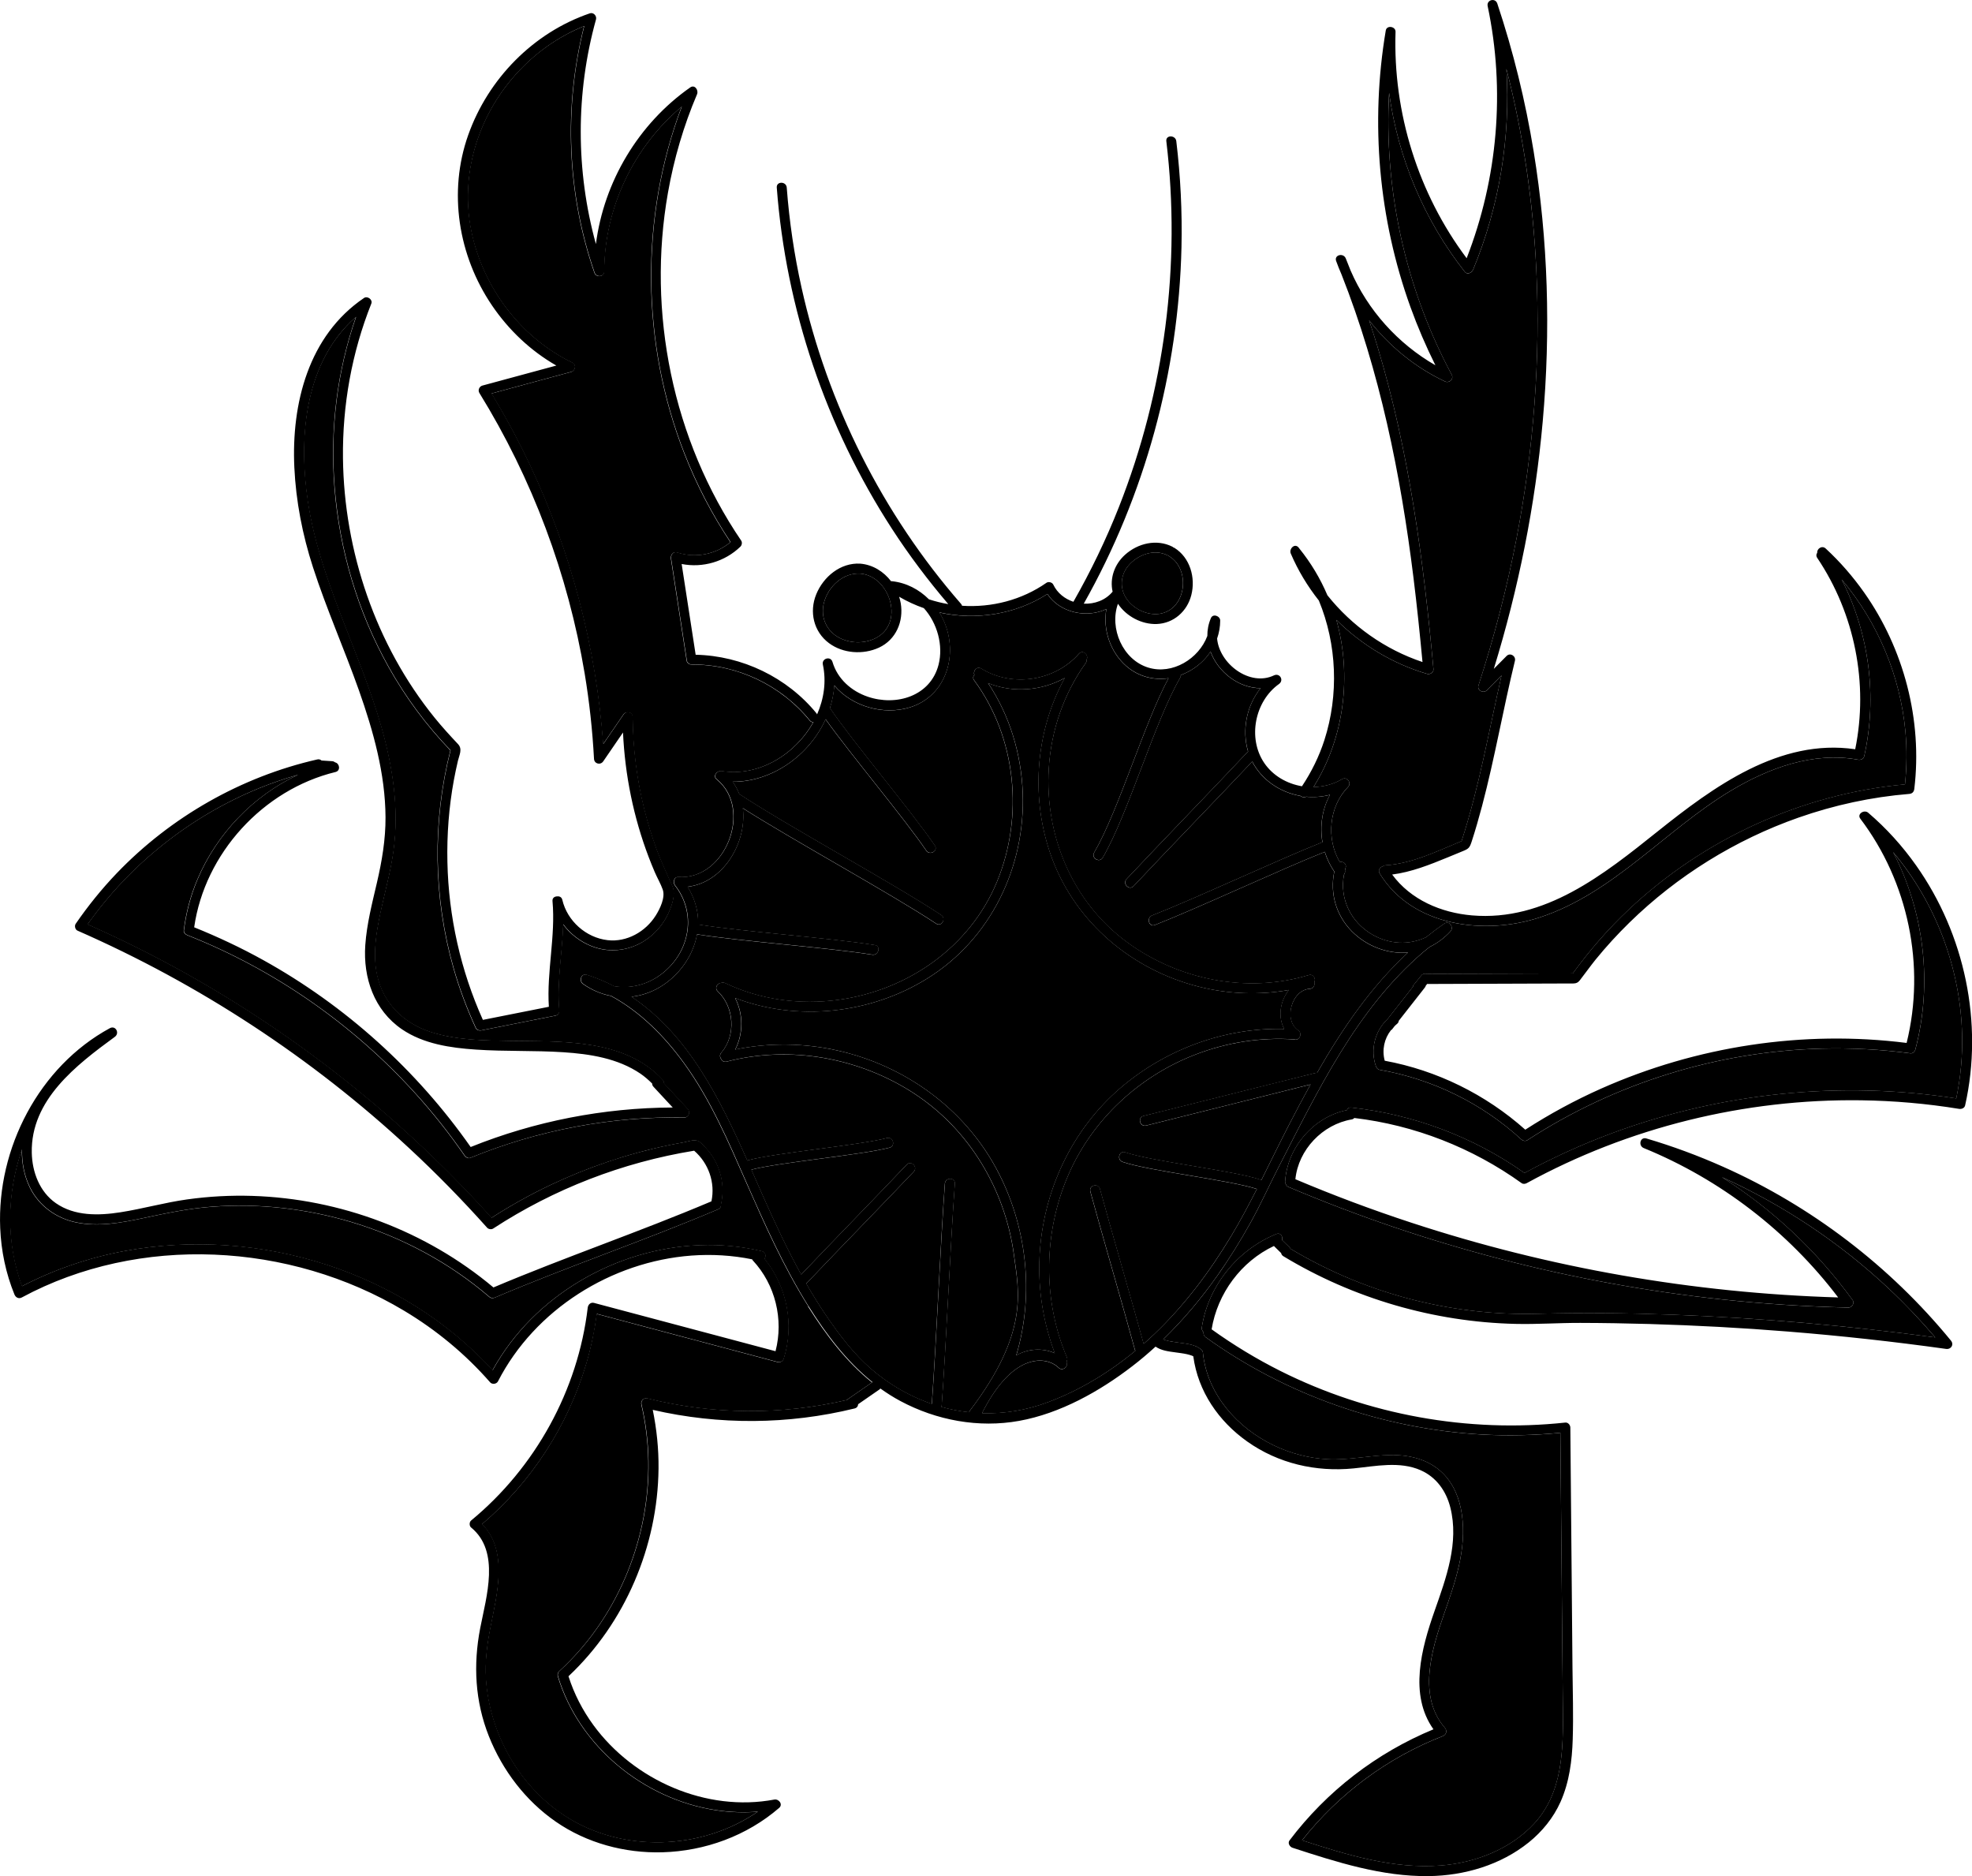 <svg id="Calque_2" xmlns="http://www.w3.org/2000/svg" viewBox="0 0 395.76 376.46"><g id="Calque_2-2"><g><path class="cls-1" d="M162.22,262.14c-4.95-7.86-8.73-16.36-12.46-24.84-3.65-8.3-7.18-16.61-12.53-23.98-3.91-5.38-8.77-10.29-14.62-13.46-1.97-.38-3.89-1.19-5.62-2.41-.88-.62-.37-2.19,.77-1.83,1.89,.6,3.73,1.36,5.48,2.29,3.95,.65,8.02-.69,11.06-3.83,4.39-4.52,5.1-11.33,1.16-16.38-.48-.61-.26-1.77,.71-1.71,9.42,.61,14.96-13.65,7.65-19.59-.86-.7,.11-1.81,.97-1.67,7.46,1.22,14.83-3.35,18.42-9.82-.25,.03-.51-.06-.73-.33-5.77-7.09-14.57-11.28-23.71-11.22-.4,0-.9-.31-.96-.73l-3.17-20.53c-.11-.7,.43-1.49,1.23-1.23,3.7,1.2,7.75,.4,10.71-2.07-3.73-5.59-6.83-11.57-9.27-17.83-8.65-22.13-8.91-47.35-.52-69.56-9.67,8.08-15.52,20.41-15.55,33.04,0,1.17-1.61,1.3-1.96,.27-5.5-15.86-6.19-33.21-2.07-49.47-5.31,2.13-10.05,5.54-13.85,9.83-7.55,8.49-11.09,20.14-8.78,31.34,2.34,11.3,9.89,21.33,20.3,26.38,.79,.38,.55,1.62-.24,1.83-5.34,1.45-10.68,2.89-16.02,4.34,2.79,4.61,5.36,9.34,7.66,14.22,8.32,17.62,13.34,36.72,14.75,56.14,1.35-1.98,2.71-3.96,4.06-5.93,.54-.79,1.86-.53,1.86,.5,.05,6.22,.81,12.41,2.32,18.46,.66,2.65,1.46,5.27,2.39,7.84,.96,2.65,2.18,5.15,3.29,7.72,.7,1.64-.22,4.04-.94,5.57-.86,1.83-2.2,3.44-3.8,4.68-3.31,2.56-7.64,3.25-11.55,1.69-2.26-.9-4.23-2.43-5.66-4.36-.18,5.79-1.3,11.55-.78,17.35,.04,.41-.34,.89-.73,.96-4.96,.99-9.93,1.97-14.89,2.96-.41,.08-.94-.04-1.13-.46-1.77-3.85-3.27-7.83-4.44-11.91-4.08-14.23-4.3-29.48-.65-43.82-4.84-5.02-9.02-10.66-12.42-16.74-6.19-11.06-9.86-23.48-10.85-36.1-.9-11.51,.5-23.21,4.31-34.12-.35,.31-.71,.61-1.05,.94-9.4,9.18-10.45,23.76-8.61,36.05,2.37,15.83,10.41,30.01,14.76,45.29,2.29,8.04,3.57,16.45,2.43,24.8-.57,4.19-1.72,8.27-2.61,12.4-.88,4.11-1.59,8.48-.67,12.65,1.24,5.6,5.32,9.58,10.67,11.32,5.14,1.67,10.67,1.73,16.02,1.81,10.33,.15,22.96-.48,30.61,7.81,.21,.22,.28,.47,.26,.71,1.59,1.72,3.19,3.43,4.78,5.15,.57,.62,.19,1.72-.71,1.71-14.71-.25-29.34,2.52-42.95,8.1-.42,.17-.9-.13-1.13-.46-3.02-4.38-6.33-8.56-9.9-12.5-12.57-13.87-28.31-24.84-45.72-31.72-.38-.15-.79-.5-.73-.96,.44-3.51,1.32-6.9,2.7-10.16,3.87-9.19,11.2-16.85,20.21-21.07-2.66,.77-5.28,1.66-7.85,2.71-13.73,5.61-25.81,15.19-34.38,27.3,6.61,2.93,13.09,6.15,19.41,9.67,23.08,12.87,44,29.57,61.67,49.21,3.78-2.43,7.71-4.63,11.77-6.56,7.56-3.58,15.54-6.29,23.73-7.99,1-.21,2.01-.4,3.02-.58,.76-.13,1.95-.57,2.7-.36,.7,.19,1.44,1.08,1.9,1.6,.54,.6,1.03,1.25,1.44,1.94,1.7,2.81,2.21,6.21,1.45,9.4,.04,.32-.09,.64-.49,.82-.04,.02-.07,.04-.11,.05-14.75,6.27-29.95,11.4-44.7,17.67-.44,.19-.83,.17-1.21-.16-8.03-6.87-17.51-11.94-27.62-14.97-9.05-2.71-18.57-3.79-28-3.08-4.71,.35-9.25,1.32-13.86,2.3-4.37,.93-8.99,1.77-13.43,.84-3.97-.83-7.44-3.33-9.24-7-1.16-2.37-1.64-5-1.61-7.62-3.04,8.83-3.24,18.62,.02,27.43,6.49-3.36,13.46-5.74,20.64-7.07,13.51-2.49,27.63-1.45,40.67,2.82,12.6,4.13,24.19,11.3,33.13,21.11,2.08-3.76,4.68-7.21,7.71-10.25,11.88-11.92,29.89-17.57,46.35-13.63,.78,.19,.86,1,.52,1.52,4.49,5.54,6.02,13.18,3.86,20.02-.16,.52-.69,.84-1.23,.7-12.1-3.22-24.2-6.44-36.3-9.66-.45,3.33-1.12,6.63-2.07,9.86-3.68,12.5-11.02,23.88-20.95,32.32,5.28,5.28,3.02,14.01,1.72,20.53-.7,3.52-1.16,6.99-.94,10.58,.23,3.63,1.07,7.22,2.38,10.61,2.61,6.75,7.3,12.79,13.37,16.76,11.58,7.57,27.5,6.99,38.8-.77-2.78,.22-5.57,.12-8.36-.3-14.45-2.17-27.53-12.79-31.76-26.9-.1-.33,0-.74,.26-.97,3.19-2.93,6.02-6.22,8.41-9.83,8.44-12.71,11.6-28.81,8.1-43.7-.18-.75,.47-1.42,1.23-1.23,13.11,3.28,26.88,3.38,40.03,.31,.05-.05,.09-.11,.15-.15,1.63-1.13,3.26-2.26,4.89-3.38-5.18-4.16-9.26-9.56-12.83-15.23Z"/><path class="cls-1" d="M233.03,123.11c5.08-1.08,5.89-8.84,1.66-11.46-.07-.04-.11-.1-.17-.16-.07-.02-.15-.02-.22-.06-2.7-1.37-6.06-.09-7.89,2.13-1.66,2.02-1.73,4.78-.13,6.86,1.51,1.96,4.28,3.22,6.75,2.69Z"/><path class="cls-1" d="M172.66,115.1c-3.48-.21-6.44,2.58-7.3,5.83-.76,2.9,.49,5.73,3.16,7.09,2.38,1.22,5.5,1.16,7.77-.29,5.14-3.29,2.1-12.14-3.63-12.63Z"/><path class="cls-1" d="M247.06,248.07c1.85-3.08,3.54-6.26,5.17-9.47-5.55-1.81-21.73-3.63-26.95-5.44-1.21-.42-.69-2.35,.53-1.93,5.3,1.84,21.9,3.68,27.2,5.52,.05,.02,.07,.05,.12,.07,1.84-3.67,3.62-7.36,5.5-11,1.41-2.74,2.87-5.48,4.37-8.2-7.98,1.97-26.5,6.66-32.99,8.25-1.25,.31-1.78-1.62-.53-1.93,6.92-1.69,27.5-6.9,34.42-8.6,.14-.04,.27-.03,.4-.02,5.05-8.84,10.82-17.28,18.25-24.16-4.15,.32-8.35-1.32-11.28-4.29-3.16-3.21-4.41-7.64-3.5-11.96-.84-1.22-1.48-2.56-1.91-3.96-8.92,3.55-25.62,11.36-34.11,14.68-1.2,.47-1.72-1.47-.53-1.93,8.51-3.32,25.28-11.17,34.17-14.7-.55-3.23-.06-6.61,1.51-9.5-1.54,.4-3.15,.52-4.76,.38-.39,.2-.87,.1-1.18-.16-4.12-.73-7.78-3.24-9.66-6.89-6.2,6.59-18.02,18.81-23.81,24.99-.88,.94-2.29-.48-1.41-1.41,5.97-6.38,18.38-19.19,24.39-25.61-.1-.33-.19-.66-.26-1.01-.86-4.12,.2-8.46,2.77-11.69-4.37,.01-8.53-3.22-10.05-7.32-.54,.81-1.18,1.56-1.91,2.22-1.21,1.1-2.61,1.93-4.07,2.48,.01,.18,0,.36-.12,.55-5.17,8.92-10.35,27.16-15.52,36.07-.65,1.11-2.37,.11-1.73-1.01,4.97-8.57,9.95-25.74,14.92-34.98-2.96,.43-6.02-.3-8.48-2.45-3.2-2.79-4.73-7.31-3.99-11.44-3.96,1.92-9.38,.72-11.84-3.02-6.37,4.1-14.33,5.34-21.67,3.71,.36,.59,.68,1.2,.95,1.84,2.86,6.63,.45,14.94-6.87,17.2-5.32,1.64-11.64-.18-15.18-4.4-.09,1.55-.41,3.07-.87,4.54,4.57,6.74,16.5,20.86,21.06,27.59,.72,1.07-1.01,2.07-1.73,1.01-4.3-6.35-15.14-19.24-20.2-26.35-3.26,7.18-10.66,12.58-18.66,12.54,.57,.76,1.01,1.59,1.34,2.46,9.7,6.41,30.87,17.89,40.52,24.28,1.07,.71,.07,2.44-1.01,1.73-9.11-6.03-28.5-16.61-38.8-23.16,.85,6.93-3.96,14.97-11.08,15.76,1.33,2.18,2.13,4.62,2.11,7.23,0,.12-.01,.23-.02,.35,.02,0,.04,0,.07,0,8.92,1.43,26.5,2.69,35.42,4.12,1.27,.2,.73,2.13-.53,1.93-8.84-1.42-26.17-2.66-35.16-4.08-.79,4.38-3.64,8.31-7.46,10.59-1.8,1.08-3.73,1.71-5.69,1.93,11.42,7.64,17.73,20.46,23.26,32.91,.09-.05,.17-.11,.28-.14,5.6-1.47,22.12-2.95,27.72-4.42,1.25-.33,1.78,1.6,.53,1.93-5.6,1.47-22.13,2.95-27.72,4.42,0,0-.01,0-.02,0,.75,1.7,1.48,3.38,2.22,5.04,2.41,5.42,4.91,10.82,7.78,16.01,4.84-5.13,16.43-17.01,21.18-22.06,.88-.94,2.3,.48,1.41,1.41-4.79,5.08-16.49,17.08-21.28,22.16-.11,.11-.22,.19-.33,.24,1.29,2.24,2.65,4.45,4.11,6.59,2.59,3.78,5.44,7.55,8.91,10.56,3.28,2.84,7.08,5.14,11.14,6.67,.36,.14,.72,.26,1.08,.38,.87-11.93,1.75-32.5,2.62-44.21,.1-1.28,2.1-1.28,2,0-.88,11.86-1.77,32.79-2.65,44.65,0,.06-.03,.11-.05,.17,1.85,.52,3.72,.87,5.59,1.07,0-.1,.04-.21,.12-.31,11.86-15.61,9.85-23.78,8.86-31.18-1.75-13.12-8.91-25.2-20.04-32.48-10.98-7.18-24.89-9.7-37.63-6.39-.53,.14-.92-.14-1.11-.52-.25-.36-.33-.86,.04-1.28,3-3.48,2.59-9.2-.72-12.31-.71-.67-.07-1.64,.69-1.69,.24-.09,.52-.1,.81,.04,7.03,3.36,15.03,4.42,22.72,3.36,13.89-1.9,26.36-10.55,31.8-23.64,5.45-13.13,3.92-28.98-4.56-40.48-.3-.41-.21-.81,.05-1.08-.33-.77,.49-1.83,1.39-1.27,6.21,3.83,14.8,2.5,19.59-2.98,.79-.9,2.04,.26,1.54,1.2,.04,.2,0,.43-.17,.66-4.43,6.18-6.95,13.55-7.42,21.13-.84,13.42,4.69,26.76,15.61,34.82,10.36,7.65,24.18,10.42,36.57,6.67,.94-.28,1.46,.76,1.12,1.44,.14,.57-.16,1.28-.92,1.32-.83,.04-1.65,.42-2.28,1.05-.67,.66-1.12,1.49-1.38,2.41-.16,.58-.2,.84-.22,1.39-.02,.59,.01,.88,.14,1.36,.14,.55,.23,.75,.53,1.23,.17,.26,.59,.68,.87,.87,.99,.67,.19,2.22-.79,1.84-6.73-.46-13.47,.6-19.77,3.02-11.32,4.35-20.72,13.04-25.56,24.19-4.98,11.47-5.19,25.02-.3,36.55,.15,.35,.09,.68-.07,.95,.49,.88-.74,1.98-1.59,1.16-2.38-2.31-9.13-3.26-15.36,9.14,4.47,.14,8.96-.6,13.29-2.23,6.38-2.39,12.25-5.97,17.49-10.3-.04-.07-.08-.12-.1-.21-1.91-7.07-7.03-24.67-8.94-31.74-.34-1.25,1.59-1.77,1.93-.53,1.86,6.86,6.73,23.65,8.77,31.09,.74-.65,1.47-1.32,2.19-2,6.02-5.75,11.05-12.46,15.34-19.58Z"/><path class="cls-1" d="M384.38,210.64c-.1,.38-.54,.79-.96,.73-5.89-.78-11.84-1.11-17.78-.95-20.92,.54-41.59,6.94-59.12,18.38-.38,.25-.9,.13-1.21-.16-7.94-7.28-17.87-12.11-28.47-13.97-.35-.06-.59-.39-.7-.7-1.18-3.28-.22-7.08,2.31-9.45,1.7-2.17,3.41-4.34,5.11-6.51,.01-.06,.01-.13,.04-.18,.04-.12,.11-.23,.21-.32,.5-.61,.99-1.22,1.49-1.83,.16-.2,.46-.28,.71-.29,.13,0,.27,.03,.39,.08,.05,0,.09-.03,.15-.03,9.7-.03,19.39-.07,29.09-.1,3.35-4.62,7.1-8.93,11.26-12.84,15.06-14.19,34.8-23.2,55.41-25.1,.36-3.51,.41-7.04,.09-10.55-1.02-11.2-5.57-21.99-12.8-30.57,5.53,10.85,7.19,23.53,4.53,35.47-.13,.56-.72,.79-1.23,.7-9.05-1.66-18.01,1.68-25.67,6.3-13.05,7.86-23.37,20.44-38.16,25.33-11.04,3.65-25.66,1.9-32.18-8.8-.4-.66,.06-1.27,.63-1.43,.15-.11,.32-.2,.54-.21,5.33-.32,10.38-2.85,15.26-4.85,3.54-10.85,5.48-22.12,8.02-33.24-.99,.99-1.97,1.99-2.96,2.98-.68,.69-1.99,0-1.67-.97,3.15-9.69,5.72-19.57,7.65-29.57,3.42-17.78,4.83-35.97,3.95-54.05-.66-13.53-2.62-26.99-5.99-40.11,.85,13.7-1.4,27.55-6.68,40.28-.25,.6-1.15,1.11-1.67,.44-8.17-10.38-13.41-22.86-15.19-35.89-.06,1.19-.11,2.37-.14,3.56-.36,18.37,4.02,36.75,12.69,52.95,.49,.92-.48,1.79-1.37,1.37-5.98-2.83-11.17-7.09-15.2-12.26,.59,1.76,1.15,3.52,1.69,5.29,6.35,21.02,9.23,42.89,11.23,64.7,.06,.65-.69,1.13-1.27,.96-6.89-2.02-13.16-5.81-18.21-10.83,3.13,11.18,1.59,23.68-4.59,33.53,2-.03,4-.54,5.72-1.58,.99-.6,1.99,.77,1.21,1.57-3.83,3.92-4.43,10.36-1.67,15.04,.66-.13,1.44,.37,1.18,1.19-.05,.17-.09,.33-.13,.5,.07,.32-.02,.64-.2,.88-.9,4.81,1.34,9.49,5.68,12.01,3.46,2,7.44,2.15,10.8,.53,1.19-.95,2.41-1.87,3.68-2.74,.98-.67,1.95,.77,1.21,1.57-1.18,1.28-2.58,2.35-4.14,3.1-.45,.36-.91,.71-1.35,1.09-13.39,11.48-21.12,27.8-29.04,43.2-1.89,3.68-3.58,7.44-5.59,11.06-2.04,3.66-4.25,7.23-6.67,10.65-3.23,4.57-6.84,8.88-10.86,12.77,.04,.02,.08,.04,.09,.04,.32,.11,.64,.21,.97,.28,.77,.17,1.56,.27,2.34,.37,1.48,.2,3.14,.38,4.3,1.41,.2,.17,.28,.43,.28,.68,0,0,0,.02,0,.03,.92,8.29,6.91,14.96,14.23,18.47,3.34,1.6,7.03,2.57,10.73,2.77,4.28,.23,8.48-.78,12.74-.84,3.82-.05,7.66,.89,10.44,3.65,2.22,2.2,3.39,5.2,3.82,8.25,1.01,7.09-1.38,13.7-3.67,20.27-2.43,6.99-5.2,16.26,.26,22.57,.52,.6,.28,1.39-.44,1.67-11.05,4.3-20.88,11.59-28.22,20.9,8.99,2.92,18.34,5.8,27.89,5.05,6.85-.54,13.88-3.24,18.63-8.34,5.83-6.26,5.89-14.85,5.82-22.91-.17-18.52-.33-37.05-.5-55.57-5.26,.51-10.55,.64-15.83,.34-19.82-1.14-39.25-7.92-55.36-19.53-.37-.27-.48-.66-.42-1.02-.25-.22-.42-.54-.35-.94,1.29-8.36,7.17-15.59,14.97-18.75,.84-.34,1.33,.52,1.14,1.22,.5,.49,1,.97,1.5,1.46,.09,.09,.15,.19,.2,.3,7.87,4.7,16.39,8.22,25.29,10.4,7.99,1.96,16.22,2.86,24.44,2.63,9.07-.25,18.12-.14,27.19,.2,17.55,.66,35.06,2.2,52.47,4.55-2.92-3.42-6.02-6.69-9.3-9.77-9.85-9.25-21.23-16.83-33.53-22.39,10.21,6.48,19.14,14.88,26.24,24.67,.45,.62-.16,1.52-.86,1.5-8.51-.2-17.01-.74-25.47-1.65-29.89-3.2-59.23-10.83-86.9-22.56-.28-.12-.43-.31-.49-.52-.11-.15-.19-.34-.17-.58,.43-6.81,5.69-12.95,12.4-14.31,.12-.33,.42-.58,.89-.52,12.49,1.38,24.49,5.88,34.75,13.13,5.68-3.08,11.58-5.77,17.64-8.01,21.94-8.13,45.89-10.54,69.01-6.95,.88-4.23,1.28-8.53,1.17-12.85-.34-13.31-5.3-26.41-13.84-36.57,6.26,12.08,7.95,26.44,4.45,39.65Z"/><path class="cls-1" d="M168.21,210.83c13.41,3.04,25.25,11.58,31.79,23.74,6.09,11.35,7.64,25.06,3.96,37.41,2.33-1.35,5.28-1.55,7.74-.44-2.34-6.21-3.4-12.84-3.06-19.49,.66-12.95,6.41-25.37,16.33-33.82,9.05-7.71,20.88-12.05,32.77-11.76-.14-.26-.27-.54-.37-.83-.84-2.32-.22-5.09,1.32-6.99-5.95,1.07-12.1,.83-17.98-.63-13.36-3.32-24.69-12.75-29.55-25.72-4.38-11.7-3.48-25.32,2.54-36.26-4.63,2.61-10.45,3.05-15.39,1.03,4.33,6.51,6.66,14.22,6.95,22.02,.54,14.88-6.41,29.34-19.17,37.27-11.39,7.08-26.01,8.68-38.54,3.91,1.65,3.18,1.66,7.14,.02,10.33,6.8-1.41,13.87-1.31,20.65,.23Z"/><path d="M374.92,163.08c-.8-.68-2.3,.25-1.57,1.21,9.63,12.7,13.11,29.53,9.29,44.99-20.79-2.62-42.18,.66-61.32,9.17-5.28,2.35-10.36,5.11-15.21,8.24-7.95-7.08-17.74-11.91-28.21-13.84-.58-2.17-.1-4.41,1.25-6.13,.08-.05,.17-.09,.23-.17,.16-.21,.33-.42,.49-.63,.16-.16,.32-.32,.5-.46,.23-.18,.33-.4,.34-.61,1.74-2.22,3.49-4.44,5.23-6.67,.1-.13,.17-.27,.22-.42,.09-.11,.18-.22,.27-.33,.03,0,.06,.02,.09,.02,8.46-.03,16.93-.06,25.39-.09,1.07,0,2.14,0,3.2-.01,.9,0,1.4,.07,1.96-.66,1.06-1.36,2.05-2.77,3.14-4.12,2.12-2.61,4.4-5.09,6.8-7.44,9.59-9.38,21.27-16.62,33.92-21.06,7.18-2.52,14.67-4.14,22.25-4.76,.59-.05,.93-.42,1-1,1.66-13.79-2.08-28.09-10.07-39.42-2.26-3.2-4.83-6.16-7.71-8.82-.76-.7-1.8,.07-1.7,.86-.21,.27-.26,.64,0,1.02,7.52,11.18,10.32,25.2,7.62,38.4-15.16-2.23-28.47,7.55-39.69,16.52-10.77,8.61-22.58,18.07-37.22,16.82-6.2-.53-12.3-3.13-16.02-8.2,3.86-.49,7.56-1.97,11.14-3.44,1.03-.42,2.05-.85,3.08-1.27,1.14-.46,1.34-.69,1.73-1.88,.77-2.36,1.45-4.75,2.09-7.15,2.55-9.64,4.24-19.47,6.6-29.15,.23-.95-.95-1.7-1.67-.97l-2.57,2.59c4.97-16.16,8.32-32.82,9.82-49.67,1.61-18.06,1.09-36.31-1.83-54.21-1.64-10.05-4.07-19.97-7.29-29.63-.41-1.22-2.2-.73-1.93,.53,3.56,16.85,2.03,34.55-4.22,50.58-9.73-12.98-14.8-29.21-14.27-45.43,.04-1.1-1.77-1.39-1.96-.27-3.13,18.54-1.43,37.8,4.95,55.49,1.44,3.99,3.12,7.89,5.01,11.69-7.53-4.33-13.56-11.03-17.02-19.01-.32-.81-.64-1.63-.97-2.44-.48-1.16-2.37-.71-1.93,.53,.33,.92,.69,1.81,1.08,2.7,7.68,19.45,11.86,40.06,14.43,60.77,.7,5.65,1.29,11.32,1.82,17-7.53-2.52-14.17-7.23-19.08-13.39-1.44-3.39-3.32-6.52-5.63-9.38,0,0,0,0,0,0,0,0,0,0,0,0-.05-.07-.1-.14-.15-.2-.78-.96-1.98,.27-1.57,1.21,1.45,3.39,3.36,6.55,5.63,9.42,3.64,8.79,4.03,18.94,1.11,28.01-1.06,3.29-2.59,6.39-4.5,9.26-3-.51-5.81-2.09-7.56-4.66-3.39-4.97-1.91-12.4,2.95-15.86,1.05-.75,.16-2.28-1.01-1.73-4.86,2.31-10.96-2.33-11.41-7.39,.4-1.15,.62-2.37,.62-3.61,0-.92-1.45-1.46-1.86-.5-.51,1.18-.73,2.4-.72,3.59-1.71,4.57-6.98,7.83-11.84,6.35-5.14-1.56-7.86-7.89-6.1-12.81,1.67,2.52,4.77,4.17,7.79,4.06,3.4-.13,6.1-2.54,6.93-5.79,.9-3.49-.24-7.54-3.4-9.5-.07-.04-.14-.05-.21-.08-.06-.05-.1-.1-.18-.14-3.16-1.6-6.92-.7-9.49,1.6-2.13,1.91-3.12,4.73-2.51,7.42-1.44,1.74-3.63,2.51-5.79,2.41,12.28-21.77,19.04-46.54,19.61-71.53,.16-7.11-.19-14.22-1.04-21.28-.15-1.26-2.15-1.28-2,0,2.98,24.8-.35,50.2-9.52,73.43-2.58,6.54-5.65,12.89-9.13,19-1.71-.57-3.22-1.73-4.04-3.45-.22-.46-.95-.65-1.37-.36-4.96,3.47-11.01,5-16.93,4.61-.04-.13-.11-.26-.21-.38-15.75-18.04-26.8-40.05-32-63.42-1.48-6.63-2.47-13.35-2.98-20.12-.1-1.28-2.1-1.29-2,0,1.83,24.3,9.86,48.03,23.12,68.48,3.42,5.28,7.22,10.32,11.3,15.11-1.31-.22-2.61-.55-3.88-.96-1.98-1.98-4.53-3.33-7.43-3.64-.06,0-.11,0-.17,.01-1.49-1.94-3.66-3.32-6.18-3.53-3.96-.24-7.4,2.62-8.84,6.15-1.44,3.52-.53,7.5,2.56,9.8,2.83,2.1,6.87,2.36,10.03,.9,3.43-1.59,4.98-5.27,4.37-8.9-.08-.44-.19-.88-.32-1.31,1.58,.93,3.24,1.69,4.96,2.29,2.69,3,3.94,7.46,2.95,11.34-1.62,6.33-8.49,8.38-14.21,6.43-3.3-1.12-6.08-3.58-7.08-6.98-.36-1.24-2.2-.72-1.93,.53,.73,3.42,.21,6.88-1.16,10-.03-.06-.05-.12-.09-.18-5.9-7.25-14.95-11.59-24.28-11.79-.94-6.07-1.88-12.14-2.81-18.21,4.22,.83,8.67-.46,11.79-3.48,.3-.29,.4-.85,.16-1.21-13.74-20.2-18.95-45.79-14.7-69.81,1.2-6.78,3.14-13.43,5.84-19.76,.34-.81-.45-2.01-1.37-1.37-10.39,7.28-17.32,18.91-18.93,31.43-4.05-14.69-4.07-30.35,.02-45.07,.2-.7-.5-1.48-1.23-1.23-11.35,3.87-20.41,13.14-24.41,24.4-4.07,11.44-2.01,24.23,4.77,34.22,3.35,4.93,7.75,9.11,12.91,12.06-4.95,1.34-9.9,2.68-14.85,4.02-.61,.17-.94,.92-.6,1.47,10.61,17.19,17.81,36.4,21.14,56.33,.94,5.66,1.56,11.36,1.87,17.09,.05,1.02,1.3,1.33,1.86,.5,1.32-1.93,2.64-3.86,3.96-5.78,.39,8.55,2.11,17.02,5.16,25.02,.38,1,.79,2,1.21,2.99,.5,1.17,1.19,2.33,1.61,3.53,.54,1.58-.57,3.85-1.4,5.17-2.03,3.25-5.8,5.41-9.68,4.96-4.34-.5-8.09-3.86-9.08-8.09-.13-.56-.59-.75-1.04-.69-.03,0-.06,0-.09,0-.02,0-.05,0-.07,.01-.44,.06-.82,.36-.77,.93,.64,7.09-1.19,14.13-.73,21.21-4.41,.88-8.83,1.75-13.24,2.63-4.47-9.94-6.89-20.76-7.12-31.66-.12-5.52,.3-11.05,1.3-16.48,.24-1.29,.51-2.57,.81-3.85,.29-1.21,.96-2.36,.01-3.36-1.62-1.72-3.21-3.46-4.7-5.3-11.8-14.58-18.16-33.36-18.38-52.05-.12-10.6,1.76-21.17,5.69-31.03,.32-.81-.78-1.6-1.47-1.13-11.14,7.55-14.58,21.19-13.98,33.99,.32,6.8,1.64,13.57,3.74,20.04,2.71,8.37,6.29,16.43,9.23,24.72,2.89,8.18,5.28,16.71,5.33,25.45,.02,4.48-.72,8.81-1.73,13.15-.96,4.12-2.03,8.26-2.33,12.49-.46,6.57,1.77,13.09,7.35,16.9,4.31,2.94,9.74,3.74,14.84,4.08,5.84,.4,11.71,.15,17.55,.53,5.35,.35,10.95,1.22,15.48,4.3,.85,.58,1.62,1.26,2.35,1.98,0,.22,.07,.44,.26,.64,1.29,1.39,2.58,2.78,3.87,4.17-13.87,.06-27.68,2.75-40.55,7.93-10.82-15.44-25.12-28.35-41.61-37.5-4.48-2.49-9.13-4.67-13.88-6.59,2.12-14.83,13.83-27.62,28.36-31.16,1.08-.26,.83-1.73-.06-1.93-.17-.13-.37-.23-.61-.24-.71-.05-1.42-.09-2.13-.14-.22-.19-.5-.3-.86-.21-15.26,3.47-29.39,11.53-40.22,22.81-3.03,3.16-5.78,6.57-8.26,10.17-.28,.41-.11,1.16,.36,1.37,24.42,10.71,47.01,25.5,66.56,43.65,5.47,5.07,10.69,10.41,15.66,15.97,.28,.31,.86,.39,1.21,.16,12.2-7.96,25.96-13.28,40.33-15.62,2.89,2.51,4.27,6.4,3.47,10.16-14.44,6.12-29.3,11.17-43.75,17.28-13.49-11.33-30.77-17.81-48.37-18.37-4.39-.14-8.78,.1-13.13,.71-4.51,.63-8.89,1.88-13.38,2.58-4.36,.68-9.18,.79-12.95-1.84-3.26-2.28-4.74-6.24-4.82-10.1-.23-10.62,8.94-17.61,16.67-23.27,1.02-.75,.15-2.36-1.01-1.73C7.84,214.04-.64,230.43,.04,246.43c.19,4.57,1.13,9.09,2.86,13.33,.25,.6,.85,.93,1.47,.6,11.8-6.36,25.27-9.14,38.63-8.6,13.35,.54,26.61,4.38,38.09,11.25,6.47,3.87,12.31,8.7,17.28,14.38,.41,.47,1.29,.35,1.57-.2,7.4-14.42,22.76-24.04,38.83-25.24,4.08-.3,8.17-.06,12.17,.75,.04,.07,.07,.14,.13,.21,4.53,4.85,6.23,11.84,4.57,18.23-12.14-3.23-24.28-6.46-36.42-9.69-.69-.18-1.19,.33-1.27,.96-1.96,16.58-10.53,32.09-23.4,42.7-.39,.32-.39,1.1,0,1.41,5.9,4.83,3.04,13.89,1.82,20.2-1.42,7.36-1.04,14.69,1.75,21.7,2.73,6.84,7.34,12.91,13.41,17.12,6.22,4.31,13.86,6.36,21.4,6.15,8.56-.24,16.94-3.3,23.44-8.91,.82-.71-.08-1.84-.97-1.67-13.62,2.57-28.21-3.86-36.31-14.94-2.18-2.98-3.88-6.28-5-9.8,11.37-10.68,17.91-26.11,18.07-41.68,.04-3.96-.37-7.91-1.16-11.78,13.31,3.07,27.23,2.98,40.51-.28,.48-.12,.69-.47,.71-.85,1.43-.99,2.86-1.98,4.29-2.97,.07-.05,.12-.12,.18-.18,1.27,.91,2.59,1.75,3.99,2.5,7.26,3.89,15.72,5.46,23.86,3.99,8.23-1.49,16.14-5.92,22.7-10.97,1.62-1.24,3.17-2.56,4.67-3.93,1.13,.8,2.62,.97,3.95,1.15,.78,.11,1.57,.2,2.34,.37,.33,.07,.65,.17,.97,.28,.03,.02,.24,.11,.28,.13,0,0,.02,.01,.03,.02,.95,7.03,5.07,13.02,10.82,17.09,6.23,4.42,13.79,6.15,21.34,5.4,4.39-.44,9.29-1.5,13.5,.38,3.13,1.39,5.09,4.17,5.92,7.43,1.8,7.09-.84,14.2-3.16,20.8-2.63,7.48-5.17,16.79-.22,23.74-11.43,4.73-21.42,12.42-28.89,22.3-.41,.54,.05,1.29,.6,1.47,8.84,2.88,17.93,5.8,27.33,5.69,7.17-.09,14.43-2.22,20.07-6.75,2.71-2.18,4.97-4.96,6.39-8.14,1.77-3.96,2.32-8.3,2.45-12.6,.15-4.76,0-9.54-.05-14.31l-.13-14.66c-.1-11.18-.2-22.36-.3-33.55,0-.5-.46-1.06-1-1-19.54,2.1-39.57-1.53-57.14-10.33-4.83-2.42-9.46-5.23-13.85-8.38,1.17-7.19,5.92-13.63,12.52-16.73,.02,.03,.03,.07,.06,.09,.46,.45,.91,.89,1.37,1.34,.04,.24,.19,.48,.46,.64,14.01,8.48,30.21,13.19,46.58,13.57,4.34,.1,8.66-.21,13-.2,4.61,.01,9.23,.09,13.84,.22,9.31,.27,18.61,.77,27.89,1.52,10.59,.85,21.15,2.01,31.68,3.48,1,.14,1.64-.86,.97-1.67-12.25-14.97-28.05-27.01-45.72-34.88-5-2.23-10.14-4.13-15.39-5.68-1.27-.38-1.69,1.46-.53,1.93,15.38,6.28,28.97,16.74,39.01,29.97-29.09-.87-58.01-5.92-85.66-15-7.87-2.58-15.64-5.49-23.27-8.72,.6-5.93,5.45-11.01,11.31-12,.24-.04,.39-.15,.51-.29,12.1,1.43,23.7,5.98,33.59,13.08,.29,.21,.72,.16,1.01,0,20.46-11.21,43.79-16.95,67.12-16.63,6.58,.09,13.14,.66,19.64,1.72,.51,.08,1.1-.13,1.23-.7,3.71-16.5-.08-34.36-9.83-48.14-2.76-3.91-5.98-7.47-9.62-10.58Zm-148.5-49.52c1.83-2.22,5.19-3.5,7.89-2.13,.08,.04,.15,.04,.22,.06,.05,.05,.09,.11,.17,.16,4.23,2.62,3.42,10.38-1.66,11.46-2.47,.53-5.23-.73-6.75-2.69-1.6-2.08-1.53-4.84,.13-6.86Zm-50.13,14.17c-2.27,1.45-5.38,1.51-7.77,.29-2.67-1.36-3.92-4.19-3.16-7.09,.85-3.24,3.81-6.03,7.3-5.83,5.72,.49,8.77,9.35,3.63,12.63Zm-6.13,153.03c-.06,.04-.1,.1-.15,.15-13.15,3.07-26.92,2.97-40.03-.31-.76-.19-1.41,.48-1.23,1.23,3.5,14.89,.34,30.99-8.1,43.7-2.39,3.61-5.22,6.9-8.41,9.83-.26,.23-.36,.64-.26,.97,4.22,14.11,17.31,24.73,31.76,26.9,2.78,.42,5.57,.52,8.36,.3-11.31,7.76-27.23,8.35-38.8,.77-6.07-3.97-10.76-10.01-13.37-16.76-1.31-3.39-2.15-6.98-2.38-10.61-.23-3.59,.24-7.06,.94-10.58,1.29-6.52,3.55-15.25-1.72-20.53,9.93-8.45,17.27-19.82,20.95-32.32,.95-3.23,1.62-6.52,2.07-9.86,12.1,3.22,24.2,6.44,36.3,9.66,.54,.14,1.07-.18,1.23-.7,2.16-6.85,.63-14.48-3.86-20.02,.34-.52,.25-1.33-.52-1.52-16.46-3.94-34.47,1.72-46.35,13.63-3.03,3.04-5.63,6.49-7.71,10.25-8.94-9.82-20.54-16.98-33.13-21.11-13.04-4.27-27.16-5.31-40.67-2.82-7.19,1.32-14.16,3.71-20.64,7.07-3.25-8.81-3.06-18.6-.02-27.43-.04,2.63,.44,5.25,1.61,7.62,1.8,3.67,5.27,6.17,9.24,7,4.45,.93,9.06,.09,13.43-.84,4.6-.98,9.15-1.95,13.86-2.3,9.43-.7,18.95,.38,28,3.08,10.11,3.03,19.6,8.1,27.62,14.97,.38,.32,.77,.34,1.21,.16,14.75-6.27,29.95-11.41,44.7-17.67,.04-.02,.08-.03,.11-.05,.39-.18,.52-.5,.49-.82,.76-3.19,.25-6.58-1.45-9.4-.41-.69-.9-1.34-1.44-1.94-.46-.51-1.21-1.4-1.9-1.6-.75-.21-1.94,.22-2.7,.36-1.01,.18-2.02,.37-3.02,.58-8.19,1.7-16.17,4.4-23.73,7.99-4.06,1.93-7.99,4.13-11.77,6.56-17.67-19.65-38.59-36.35-61.67-49.21-6.32-3.52-12.8-6.74-19.41-9.67,8.57-12.11,20.65-21.68,34.38-27.3,2.56-1.05,5.19-1.94,7.85-2.71-9.01,4.21-16.34,11.87-20.21,21.07-1.37,3.26-2.26,6.66-2.7,10.16-.06,.46,.36,.82,.73,.96,17.42,6.89,33.15,17.85,45.72,31.72,3.57,3.94,6.88,8.12,9.9,12.5,.23,.33,.71,.63,1.13,.46,13.61-5.58,28.24-8.35,42.95-8.1,.9,.02,1.28-1.09,.71-1.71-1.59-1.72-3.19-3.43-4.78-5.15,.01-.24-.06-.49-.26-.71-7.65-8.29-20.28-7.66-30.61-7.81-5.35-.08-10.89-.14-16.02-1.81-5.36-1.74-9.43-5.72-10.67-11.32-.93-4.17-.21-8.54,.67-12.65,.88-4.13,2.04-8.21,2.61-12.4,1.13-8.34-.14-16.76-2.43-24.8-4.35-15.28-12.39-29.46-14.76-45.29-1.84-12.29-.79-26.88,8.61-36.05,.34-.33,.7-.63,1.05-.94-3.81,10.9-5.22,22.6-4.31,34.12,.99,12.63,4.66,25.04,10.85,36.1,3.4,6.08,7.58,11.72,12.42,16.74-3.66,14.34-3.43,29.59,.65,43.82,1.17,4.08,2.67,8.05,4.44,11.91,.19,.42,.72,.54,1.13,.46,4.96-.99,9.93-1.97,14.89-2.96,.4-.08,.77-.55,.73-.96-.52-5.8,.6-11.57,.78-17.35,1.43,1.93,3.4,3.46,5.66,4.36,3.91,1.56,8.24,.87,11.55-1.69,1.6-1.23,2.93-2.85,3.8-4.68,.72-1.52,1.64-3.93,.94-5.57-1.11-2.58-2.33-5.08-3.29-7.72-.93-2.57-1.73-5.19-2.39-7.84-1.51-6.04-2.27-12.23-2.32-18.46,0-1.04-1.32-1.3-1.86-.5-1.35,1.98-2.71,3.96-4.06,5.93-1.41-19.43-6.43-38.53-14.75-56.14-2.3-4.87-4.87-9.61-7.66-14.22,5.34-1.45,10.68-2.89,16.02-4.34,.78-.21,1.03-1.44,.24-1.83-10.42-5.04-17.97-15.07-20.3-26.38-2.31-11.2,1.23-22.85,8.78-31.34,3.81-4.28,8.54-7.69,13.85-9.83-4.13,16.26-3.43,33.6,2.07,49.47,.36,1.03,1.96,.91,1.96-.27,.03-12.63,5.88-24.97,15.55-33.04-8.39,22.22-8.13,47.44,.52,69.56,2.45,6.26,5.54,12.24,9.27,17.83-2.96,2.48-7.01,3.28-10.71,2.07-.8-.26-1.34,.53-1.23,1.23l3.17,20.53c.07,.42,.56,.74,.96,.73,9.15-.06,17.94,4.14,23.71,11.22,.22,.27,.48,.35,.73,.33-3.6,6.47-10.96,11.05-18.42,9.82-.86-.14-1.84,.97-.97,1.67,7.31,5.94,1.77,20.2-7.65,19.59-.96-.06-1.19,1.09-.71,1.71,3.94,5.05,3.23,11.86-1.16,16.38-3.04,3.14-7.12,4.48-11.06,3.83-1.76-.92-3.59-1.69-5.48-2.29-1.14-.36-1.65,1.21-.77,1.83,1.73,1.23,3.65,2.04,5.62,2.41,5.86,3.17,10.71,8.08,14.62,13.46,5.36,7.37,8.89,15.69,12.53,23.98,3.73,8.48,7.52,16.98,12.46,24.84,3.57,5.67,7.65,11.07,12.83,15.23-1.63,1.13-3.26,2.26-4.89,3.38Zm61.56-13.11c-.71,.68-1.45,1.35-2.19,2-2.03-7.44-6.91-24.23-8.77-31.09-.34-1.24-2.27-.71-1.93,.53,1.91,7.07,7.03,24.67,8.94,31.74,.02,.08,.07,.14,.1,.21-5.24,4.33-11.11,7.91-17.49,10.3-4.34,1.63-8.82,2.37-13.29,2.23,6.23-12.4,12.98-11.45,15.36-9.14,.84,.82,2.07-.28,1.59-1.16,.16-.27,.22-.6,.07-.95-4.89-11.53-4.68-25.08,.3-36.55,4.84-11.15,14.24-19.84,25.56-24.19,6.3-2.42,13.04-3.48,19.77-3.02,.98,.38,1.78-1.17,.79-1.84-.28-.19-.7-.61-.87-.87-.3-.47-.4-.68-.53-1.23-.12-.48-.15-.78-.14-1.36,.02-.55,.06-.81,.22-1.39,.26-.92,.7-1.75,1.38-2.41,.63-.62,1.45-1,2.28-1.05,.76-.04,1.06-.75,.92-1.32,.34-.68-.19-1.72-1.12-1.44-12.39,3.75-26.21,.98-36.57-6.67-10.92-8.06-16.44-21.4-15.61-34.82,.47-7.58,2.99-14.95,7.42-21.13,.16-.23,.2-.45,.17-.66,.5-.94-.75-2.11-1.54-1.2-4.79,5.48-13.39,6.81-19.59,2.98-.9-.56-1.72,.5-1.39,1.27-.26,.28-.35,.68-.05,1.08,8.48,11.5,10.02,27.34,4.56,40.48-5.44,13.09-17.91,21.75-31.8,23.64-7.7,1.05-15.7,0-22.72-3.36-.29-.14-.57-.13-.81-.04-.76,.05-1.4,1.02-.69,1.69,3.32,3.11,3.72,8.83,.72,12.31-.36,.42-.29,.92-.04,1.28,.19,.38,.58,.66,1.11,.52,12.74-3.31,26.64-.79,37.63,6.39,11.13,7.28,18.29,19.36,20.04,32.48,.99,7.4,2.99,15.57-8.86,31.18-.08,.1-.11,.21-.12,.31-1.88-.2-3.74-.55-5.59-1.07,.01-.06,.04-.1,.05-.17,.88-11.86,1.77-32.79,2.65-44.65,.1-1.28-1.9-1.28-2,0-.87,11.72-1.75,32.29-2.62,44.21-.36-.12-.72-.25-1.08-.38-4.06-1.54-7.86-3.83-11.14-6.67-3.47-3.01-6.32-6.78-8.91-10.56-1.46-2.14-2.82-4.34-4.11-6.59,.12-.05,.23-.12,.33-.24,4.79-5.08,16.49-17.08,21.28-22.16,.88-.94-.53-2.35-1.41-1.41-4.76,5.05-16.35,16.93-21.18,22.06-2.87-5.19-5.37-10.6-7.78-16.01-.74-1.66-1.47-3.34-2.22-5.04,0,0,.01,0,.02,0,5.6-1.47,22.12-2.95,27.72-4.42,1.24-.33,.72-2.26-.53-1.93-5.6,1.47-22.13,2.95-27.72,4.42-.11,.03-.2,.09-.28,.14-5.53-12.44-11.84-25.27-23.26-32.91,1.96-.22,3.9-.86,5.69-1.93,3.81-2.28,6.67-6.22,7.46-10.59,8.99,1.41,26.32,2.66,35.16,4.08,1.26,.2,1.8-1.73,.53-1.93-8.92-1.43-26.5-2.69-35.42-4.12-.02,0-.04,0-.07,0,0-.12,.01-.23,.02-.35,.02-2.61-.78-5.05-2.11-7.23,7.12-.8,11.93-8.83,11.08-15.76,10.3,6.55,29.69,17.13,38.8,23.16,1.08,.71,2.08-1.02,1.01-1.73-9.65-6.39-30.82-17.87-40.52-24.28-.34-.87-.78-1.69-1.34-2.46,8.01,.03,15.4-5.37,18.66-12.54,5.06,7.11,15.9,20,20.2,26.35,.72,1.06,2.45,.06,1.73-1.01-4.56-6.74-16.49-20.85-21.06-27.59,.47-1.47,.78-2.99,.87-4.54,3.54,4.22,9.86,6.04,15.18,4.4,7.32-2.26,9.72-10.57,6.87-17.2-.27-.64-.6-1.25-.95-1.84,7.33,1.64,15.3,.4,21.67-3.71,2.46,3.75,7.88,4.94,11.84,3.02-.74,4.13,.79,8.65,3.99,11.44,2.47,2.15,5.53,2.88,8.48,2.45-4.97,9.24-9.95,26.4-14.92,34.98-.65,1.12,1.08,2.12,1.73,1.01,5.17-8.92,10.35-27.16,15.52-36.07,.11-.19,.13-.38,.12-.55,1.47-.55,2.86-1.38,4.07-2.48,.73-.66,1.36-1.41,1.91-2.22,1.52,4.1,5.67,7.33,10.05,7.32-2.57,3.23-3.63,7.57-2.77,11.69,.07,.34,.16,.68,.26,1.01-6.02,6.42-18.42,19.24-24.39,25.61-.88,.94,.53,2.36,1.41,1.41,5.79-6.18,17.61-18.4,23.81-24.99,1.88,3.65,5.55,6.16,9.66,6.89,.31,.26,.79,.36,1.18,.16,1.61,.15,3.21,.03,4.76-.38-1.57,2.89-2.06,6.27-1.51,9.5-8.9,3.54-25.67,11.38-34.17,14.7-1.19,.46-.67,2.4,.53,1.93,8.49-3.32,25.2-11.13,34.11-14.68,.43,1.4,1.07,2.74,1.91,3.96-.91,4.32,.34,8.75,3.5,11.96,2.93,2.97,7.13,4.61,11.28,4.29-7.43,6.87-13.2,15.32-18.25,24.16-.12-.02-.25-.02-.4,.02-6.92,1.69-27.5,6.9-34.42,8.6-1.25,.31-.72,2.23,.53,1.93,6.5-1.59,25.02-6.27,32.99-8.25-1.51,2.72-2.96,5.46-4.37,8.2-1.88,3.64-3.66,7.33-5.5,11-.04-.02-.07-.05-.12-.07-5.3-1.84-21.9-3.68-27.2-5.52-1.22-.42-1.74,1.51-.53,1.93,5.22,1.81,21.4,3.63,26.95,5.44-1.63,3.21-3.32,6.38-5.17,9.47-4.28,7.12-9.32,13.83-15.34,19.58Zm-84.19-67.38c12.53,4.78,27.15,3.17,38.54-3.91,12.76-7.92,19.72-22.38,19.17-37.27-.29-7.81-2.62-15.51-6.95-22.02,4.94,2.02,10.76,1.58,15.39-1.03-6.02,10.94-6.92,24.56-2.54,36.26,4.86,12.97,16.19,22.4,29.55,25.72,5.88,1.46,12.03,1.7,17.98,.63-1.55,1.9-2.16,4.67-1.32,6.99,.1,.29,.23,.57,.37,.83-11.89-.29-23.72,4.05-32.77,11.76-9.91,8.45-15.66,20.87-16.33,33.82-.34,6.64,.71,13.28,3.06,19.49-2.46-1.11-5.41-.9-7.74,.44,3.69-12.35,2.14-26.07-3.96-37.41-6.53-12.17-18.38-20.71-31.79-23.74-6.78-1.54-13.85-1.64-20.65-.23,1.63-3.2,1.62-7.15-.02-10.33Zm245.07,20.14c-23.12-3.58-47.07-1.18-69.01,6.95-6.06,2.25-11.96,4.93-17.64,8.01-10.26-7.25-22.26-11.75-34.75-13.13-.47-.05-.77,.19-.89,.52-6.71,1.36-11.97,7.49-12.4,14.31-.02,.25,.06,.43,.17,.58,.06,.21,.21,.4,.49,.52,27.68,11.73,57.01,19.36,86.9,22.56,8.46,.91,16.96,1.45,25.47,1.65,.71,.02,1.32-.88,.86-1.5-7.11-9.79-16.04-18.2-26.24-24.67,12.3,5.57,23.68,13.14,33.53,22.39,3.28,3.08,6.38,6.35,9.3,9.77-17.41-2.34-34.92-3.88-52.47-4.55-9.07-.34-18.13-.45-27.19-.2-8.22,.23-16.46-.67-24.44-2.63-8.9-2.19-17.43-5.7-25.29-10.4-.05-.11-.11-.21-.2-.3-.5-.49-1-.97-1.5-1.46,.19-.71-.3-1.56-1.14-1.22-7.8,3.17-13.68,10.39-14.97,18.75-.06,.4,.1,.72,.35,.94-.06,.36,.05,.75,.42,1.02,16.11,11.61,35.54,18.39,55.36,19.53,5.28,.3,10.57,.17,15.83-.34,.17,18.52,.33,37.05,.5,55.57,.07,8.05,0,16.65-5.82,22.91-4.75,5.1-11.78,7.8-18.63,8.34-9.55,.75-18.9-2.13-27.89-5.05,7.34-9.31,17.17-16.6,28.22-20.9,.72-.28,.96-1.07,.44-1.67-5.46-6.3-2.7-15.58-.26-22.57,2.29-6.57,4.68-13.18,3.67-20.27-.44-3.05-1.6-6.05-3.82-8.25-2.78-2.75-6.62-3.7-10.44-3.65-4.26,.05-8.46,1.07-12.74,.84-3.7-.2-7.39-1.17-10.73-2.77-7.32-3.51-13.32-10.18-14.23-18.47,0,0,0-.02,0-.03,0-.25-.09-.51-.28-.68-1.16-1.03-2.82-1.21-4.3-1.41-.78-.11-1.57-.2-2.34-.37-.33-.07-.65-.17-.97-.28-.01,0-.05-.02-.09-.04,4.02-3.89,7.63-8.2,10.86-12.77,2.42-3.42,4.63-6.98,6.67-10.65,2.01-3.62,3.7-7.38,5.59-11.06,7.91-15.39,15.65-31.71,29.04-43.2,.44-.38,.9-.73,1.35-1.09,1.56-.75,2.96-1.82,4.14-3.1,.74-.8-.23-2.24-1.21-1.57-1.27,.87-2.49,1.79-3.68,2.74-3.36,1.62-7.34,1.47-10.8-.53-4.34-2.51-6.58-7.2-5.68-12.01,.18-.25,.27-.57,.2-.88,.04-.17,.08-.33,.13-.5,.26-.83-.52-1.32-1.18-1.19-2.76-4.68-2.16-11.11,1.67-15.04,.78-.8-.22-2.17-1.21-1.57-1.73,1.04-3.72,1.55-5.72,1.58,6.18-9.86,7.72-22.36,4.59-33.53,5.05,5.02,11.33,8.81,18.21,10.83,.58,.17,1.33-.31,1.27-.96-2-21.81-4.88-43.68-11.23-64.7-.54-1.77-1.1-3.54-1.69-5.29,4.03,5.17,9.22,9.42,15.2,12.26,.89,.42,1.86-.44,1.37-1.37-8.67-16.2-13.05-34.58-12.69-52.95,.02-1.19,.07-2.38,.14-3.56,1.78,13.02,7.02,25.5,15.19,35.89,.52,.66,1.42,.16,1.67-.44,5.28-12.73,7.53-26.58,6.68-40.28,3.37,13.11,5.34,26.57,5.99,40.11,.88,18.09-.53,36.28-3.95,54.05-1.93,10.01-4.49,19.88-7.65,29.57-.31,.97,.99,1.66,1.67,.97,.99-.99,1.97-1.99,2.96-2.98-2.54,11.11-4.48,22.38-8.02,33.24-4.88,2-9.94,4.53-15.26,4.85-.22,.01-.4,.1-.54,.21-.58,.16-1.03,.77-.63,1.43,6.52,10.7,21.14,12.45,32.18,8.8,14.79-4.89,25.11-17.47,38.16-25.33,7.66-4.61,16.62-7.95,25.67-6.3,.51,.09,1.1-.13,1.23-.7,2.66-11.93,1-24.62-4.53-35.47,7.23,8.58,11.78,19.37,12.8,30.57,.32,3.51,.28,7.05-.09,10.55-20.61,1.9-40.35,10.91-55.41,25.1-4.15,3.91-7.91,8.22-11.26,12.84-9.7,.03-19.39,.07-29.09,.1-.06,0-.1,.02-.15,.03-.12-.05-.25-.09-.39-.08-.25,.01-.54,.09-.71,.29-.5,.61-.99,1.22-1.49,1.83-.1,.09-.17,.2-.21,.32-.03,.06-.03,.12-.04,.18-1.7,2.17-3.41,4.34-5.11,6.51-2.53,2.37-3.49,6.16-2.31,9.45,.11,.31,.35,.64,.7,.7,10.61,1.85,20.53,6.69,28.47,13.97,.32,.29,.83,.4,1.21,.16,17.53-11.44,38.2-17.84,59.12-18.38,5.94-.15,11.89,.17,17.78,.95,.42,.06,.86-.35,.96-.73,3.5-13.21,1.81-27.57-4.45-39.65,8.54,10.16,13.49,23.26,13.84,36.57,.11,4.32-.29,8.63-1.17,12.85Z"/></g></g></svg>
